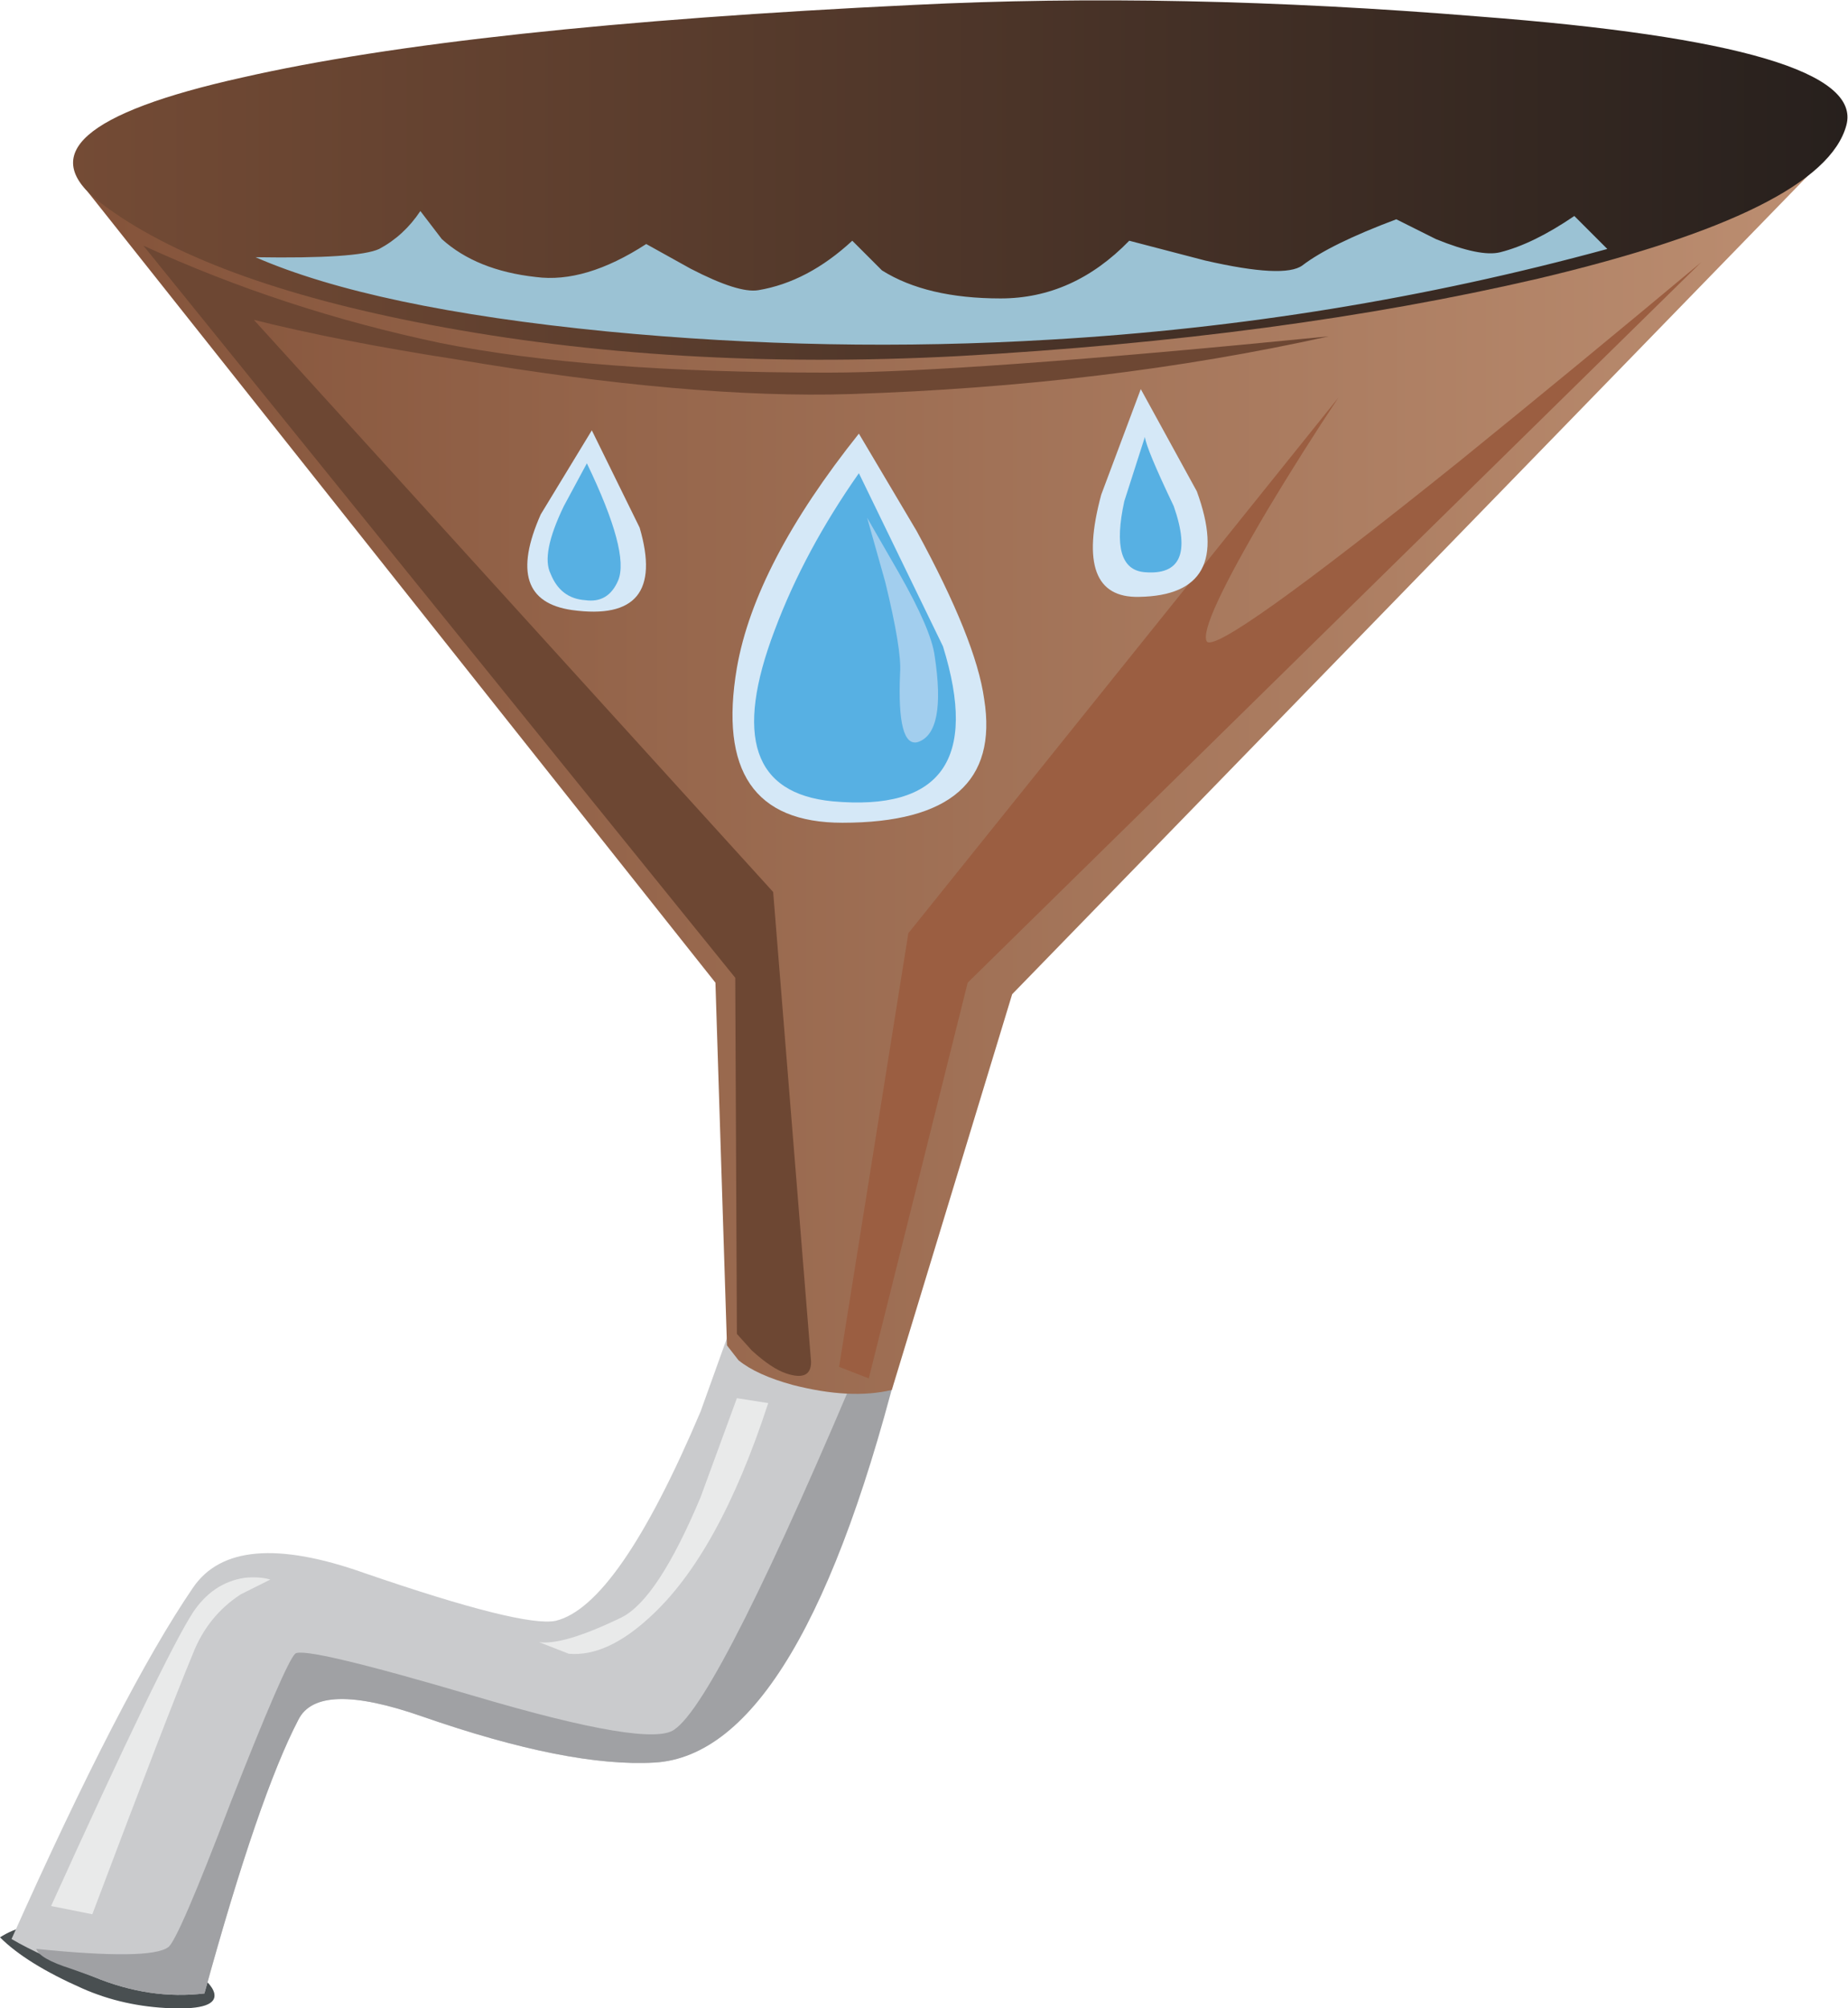 <?xml version="1.0" encoding="iso-8859-1"?>
<!-- Generator: Adobe Illustrator 15.1.0, SVG Export Plug-In . SVG Version: 6.00 Build 0)  -->
<!DOCTYPE svg PUBLIC "-//W3C//DTD SVG 1.1//EN" "http://www.w3.org/Graphics/SVG/1.1/DTD/svg11.dtd">
<svg version="1.1" id="buildings_1" xmlns="http://www.w3.org/2000/svg" xmlns:xlink="http://www.w3.org/1999/xlink" x="0px"
	 y="0px" width="56.05px" height="60.9px" viewBox="0 0 56.05 60.9" style="enable-background:new 0 0 56.05 60.9;"
	 xml:space="preserve">
<g>
	<path style="fill-rule:evenodd;clip-rule:evenodd;fill:#494F51;" d="M0,58.75c0.933-0.6,2.267-0.566,4,0.1
		c1.567,0.634,2.4,1.167,2.5,1.601c0.067,0.333-0.367,0.483-1.3,0.45c-0.967-0.034-1.867-0.233-2.7-0.601
		C1.367,59.8,0.533,59.283,0,58.75z"/>
	<path style="fill-rule:evenodd;clip-rule:evenodd;fill:#CACBCD;" d="M26,45.5c-1.8,5.167-3.85,7.816-6.15,7.95
		c-1.733,0.1-4.083-0.367-7.05-1.4c-2.1-0.733-3.35-0.7-3.75,0.101c-0.8,1.533-1.75,4.3-2.85,8.3c-1.1,0.133-2.217-0.033-3.35-0.5
		c-1.1-0.434-1.934-0.816-2.5-1.15c2.233-5,4.066-8.55,5.5-10.649c0.833-1.233,2.566-1.384,5.2-0.45c3.2,1.1,5.133,1.583,5.8,1.45
		c1.267-0.301,2.733-2.417,4.4-6.351l2.1-5.85l4.7,0.85L26,45.5z"/>
	<g>
		<path style="fill-rule:evenodd;clip-rule:evenodd;fill:#A0A1A4;" d="M26.35,40.7l1.05,0.05c-2.033,8.3-4.55,12.533-7.55,12.7
			c-1.733,0.1-4.083-0.367-7.05-1.4c-2.1-0.733-3.35-0.7-3.75,0.101c-0.8,1.533-1.75,4.3-2.85,8.3c-1.1,0.133-2.217-0.033-3.35-0.5
			l-0.7-0.25C1.517,59.5,1.167,59.3,1.1,59.1c2.3,0.233,3.633,0.217,4-0.05c0.2-0.133,0.833-1.6,1.9-4.399
			c1.1-2.801,1.75-4.301,1.95-4.5c0.167-0.167,2,0.267,5.5,1.3s5.5,1.366,6,1C21.35,51.85,23.317,47.934,26.35,40.7z"/>
	</g>
	<path style="fill-rule:evenodd;clip-rule:evenodd;fill:#E9EAEA;" d="M22.35,42.4l0.95,0.149c-1,3.066-2.2,5.233-3.6,6.5
		c-0.867,0.8-1.684,1.167-2.45,1.101l-0.9-0.351c0.5,0.066,1.333-0.184,2.5-0.75c0.733-0.366,1.533-1.583,2.4-3.649L22.35,42.4z"/>
	<path style="fill-rule:evenodd;clip-rule:evenodd;fill:#E9EAEA;" d="M8.2,47.9L7.3,48.35c-0.667,0.434-1.15,1.034-1.45,1.801
		c-0.5,1.199-1.517,3.833-3.05,7.899L1.55,57.8c2.267-5,3.7-7.967,4.3-8.899c0.4-0.601,0.917-0.95,1.55-1.051
		C7.7,47.816,7.967,47.833,8.2,47.9z"/>
	<linearGradient id="SVGID_1_" gradientUnits="userSpaceOnUse" x1="2.45" y1="23.56" x2="55.375" y2="23.56">
		<stop  offset="0" style="stop-color:#84533A"/>
		<stop  offset="1" style="stop-color:#BC8E71"/>
	</linearGradient>
	<path style="fill-rule:evenodd;clip-rule:evenodd;fill:url(#SVGID_1_);" d="M49.15,7.25c2.833-0.833,4.883-1.633,6.149-2.4
		l-24.6,25.3l-3.65,12c-0.833,0.199-1.833,0.149-3-0.15c-0.733-0.2-1.283-0.45-1.65-0.75l-0.35-0.45l-0.35-11L2.45,5.55
		c1.2,0.867,3.2,1.717,6,2.55c5.6,1.633,12.35,2.316,20.25,2.05C36.634,9.85,43.45,8.883,49.15,7.25z"/>
	<path style="fill-rule:evenodd;clip-rule:evenodd;fill:#9B5E41;" d="M44.25,14c2.467-2,4.917-4.017,7.35-6.05L29.35,29.8l-3,12
		l-0.9-0.35l2.1-13.15L40.6,12.05c-0.733,1.1-1.449,2.233-2.149,3.4c-1.4,2.367-2.017,3.7-1.851,4C36.8,19.75,39.35,17.933,44.25,14
		z"/>
	<linearGradient id="SVGID_2_" gradientUnits="userSpaceOnUse" x1="2.217" y1="5.46" x2="56.034" y2="5.46">
		<stop  offset="0" style="stop-color:#744B35"/>
		<stop  offset="1" style="stop-color:#27201D"/>
	</linearGradient>
	<path style="fill-rule:evenodd;clip-rule:evenodd;fill:url(#SVGID_2_);" d="M44.85,0.5C52.717,1.1,56.434,2.2,56,3.8
		c-0.467,1.733-3.583,3.284-9.35,4.65c-5.167,1.2-11.034,1.983-17.601,2.35c-5.767,0.3-11.1-0.017-16-0.95
		c-4.566-0.867-7.9-2.1-10-3.7c-1.933-1.467-0.5-2.733,4.3-3.8c4.533-1.033,11.316-1.767,20.35-2.2C33.033-0.117,38.75,0,44.85,0.5z
		"/>
	<path style="fill-rule:evenodd;clip-rule:evenodd;fill:#D5E8F7;" d="M26.05,13.15l1.75,2.95c1.2,2.2,1.884,3.9,2.05,5.1
		c0.4,2.5-1.033,3.75-4.3,3.75c-2.667,0-3.733-1.567-3.2-4.7C22.717,18.15,23.95,15.783,26.05,13.15z"/>
	<path style="fill-rule:evenodd;clip-rule:evenodd;fill:#57B0E3;" d="M26.05,14.35l2.55,5.25c1.067,3.433-0.05,5-3.35,4.7
		c-2.4-0.233-2.983-1.966-1.75-5.2C24.1,17.5,24.95,15.917,26.05,14.35z"/>
	<path style="fill-rule:evenodd;clip-rule:evenodd;fill:#A2CEEE;" d="M26.3,15.7l0.95,1.65c0.667,1.167,1.033,2.017,1.1,2.55
		c0.233,1.533,0.067,2.4-0.5,2.6c-0.434,0.133-0.617-0.567-0.55-2.1c0.034-0.467-0.117-1.383-0.45-2.75L26.3,15.7z"/>
	<path style="fill-rule:evenodd;clip-rule:evenodd;fill:#D5E8F7;" d="M17.95,13.05L19.4,16c0.567,1.933-0.117,2.767-2.05,2.5
		c-1.4-0.2-1.717-1.167-0.95-2.9L17.95,13.05z"/>
	<path style="fill-rule:evenodd;clip-rule:evenodd;fill:#D5E8F7;" d="M34.6,11.8l1.7,3.1c0.767,2.1,0.184,3.167-1.75,3.2
		c-1.333,0.033-1.717-1-1.149-3.1L34.6,11.8z"/>
	<path style="fill-rule:evenodd;clip-rule:evenodd;fill:#57B0E3;" d="M17.8,14.05c0.867,1.8,1.184,2.983,0.95,3.55
		c-0.2,0.467-0.533,0.667-1,0.6c-0.5-0.034-0.85-0.3-1.05-0.8c-0.2-0.4-0.067-1.083,0.4-2.05L17.8,14.05z"/>
	<path style="fill-rule:evenodd;clip-rule:evenodd;fill:#57B0E3;" d="M34.725,13.25c0.027,0.235,0.319,0.935,0.875,2.1
		c0.5,1.433,0.2,2.1-0.899,2c-0.7-0.067-0.9-0.783-0.601-2.15L34.725,13.25z"/>
	<path style="fill-rule:evenodd;clip-rule:evenodd;fill:#6D4733;" d="M40.3,10.2c-4.5,1-9.333,1.583-14.5,1.75
		c-3.233,0.1-7.216-0.25-11.95-1.05c-2.367-0.367-4.417-0.767-6.15-1.2l15.75,17.35L24.6,41.3c0,0.4-0.25,0.517-0.75,0.351
		c-0.3-0.101-0.65-0.334-1.05-0.7l-0.45-0.5l-0.05-10.8L4.35,7.45c2.833,1.3,5.833,2.283,9,2.95c3,0.6,6.917,0.9,11.75,0.9
		C27.833,11.3,32.9,10.933,40.3,10.2z"/>
	<path style="fill-rule:evenodd;clip-rule:evenodd;fill:#9BC2D4;" d="M48.75,7.55c-5.5,1.5-11.134,2.417-16.9,2.75
		c-4.466,0.267-8.95,0.184-13.45-0.25C13.667,9.583,10.117,8.833,7.75,7.8c2.067,0.034,3.317-0.05,3.75-0.25
		C12,7.283,12.417,6.9,12.75,6.4l0.65,0.85c0.7,0.633,1.65,1.017,2.85,1.15c1,0.133,2.117-0.2,3.35-1l1.35,0.75
		C21.917,8.65,22.6,8.867,23,8.8c1-0.167,1.95-0.667,2.85-1.5l0.9,0.9c0.9,0.566,2.1,0.85,3.6,0.85c1.467,0,2.767-0.583,3.9-1.75
		l2.3,0.6c1.601,0.367,2.584,0.417,2.95,0.15c0.566-0.433,1.517-0.9,2.85-1.4l1.2,0.6c0.9,0.367,1.55,0.5,1.95,0.4
		c0.667-0.167,1.417-0.533,2.25-1.1L48.75,7.55z"/>
</g>
</svg>
